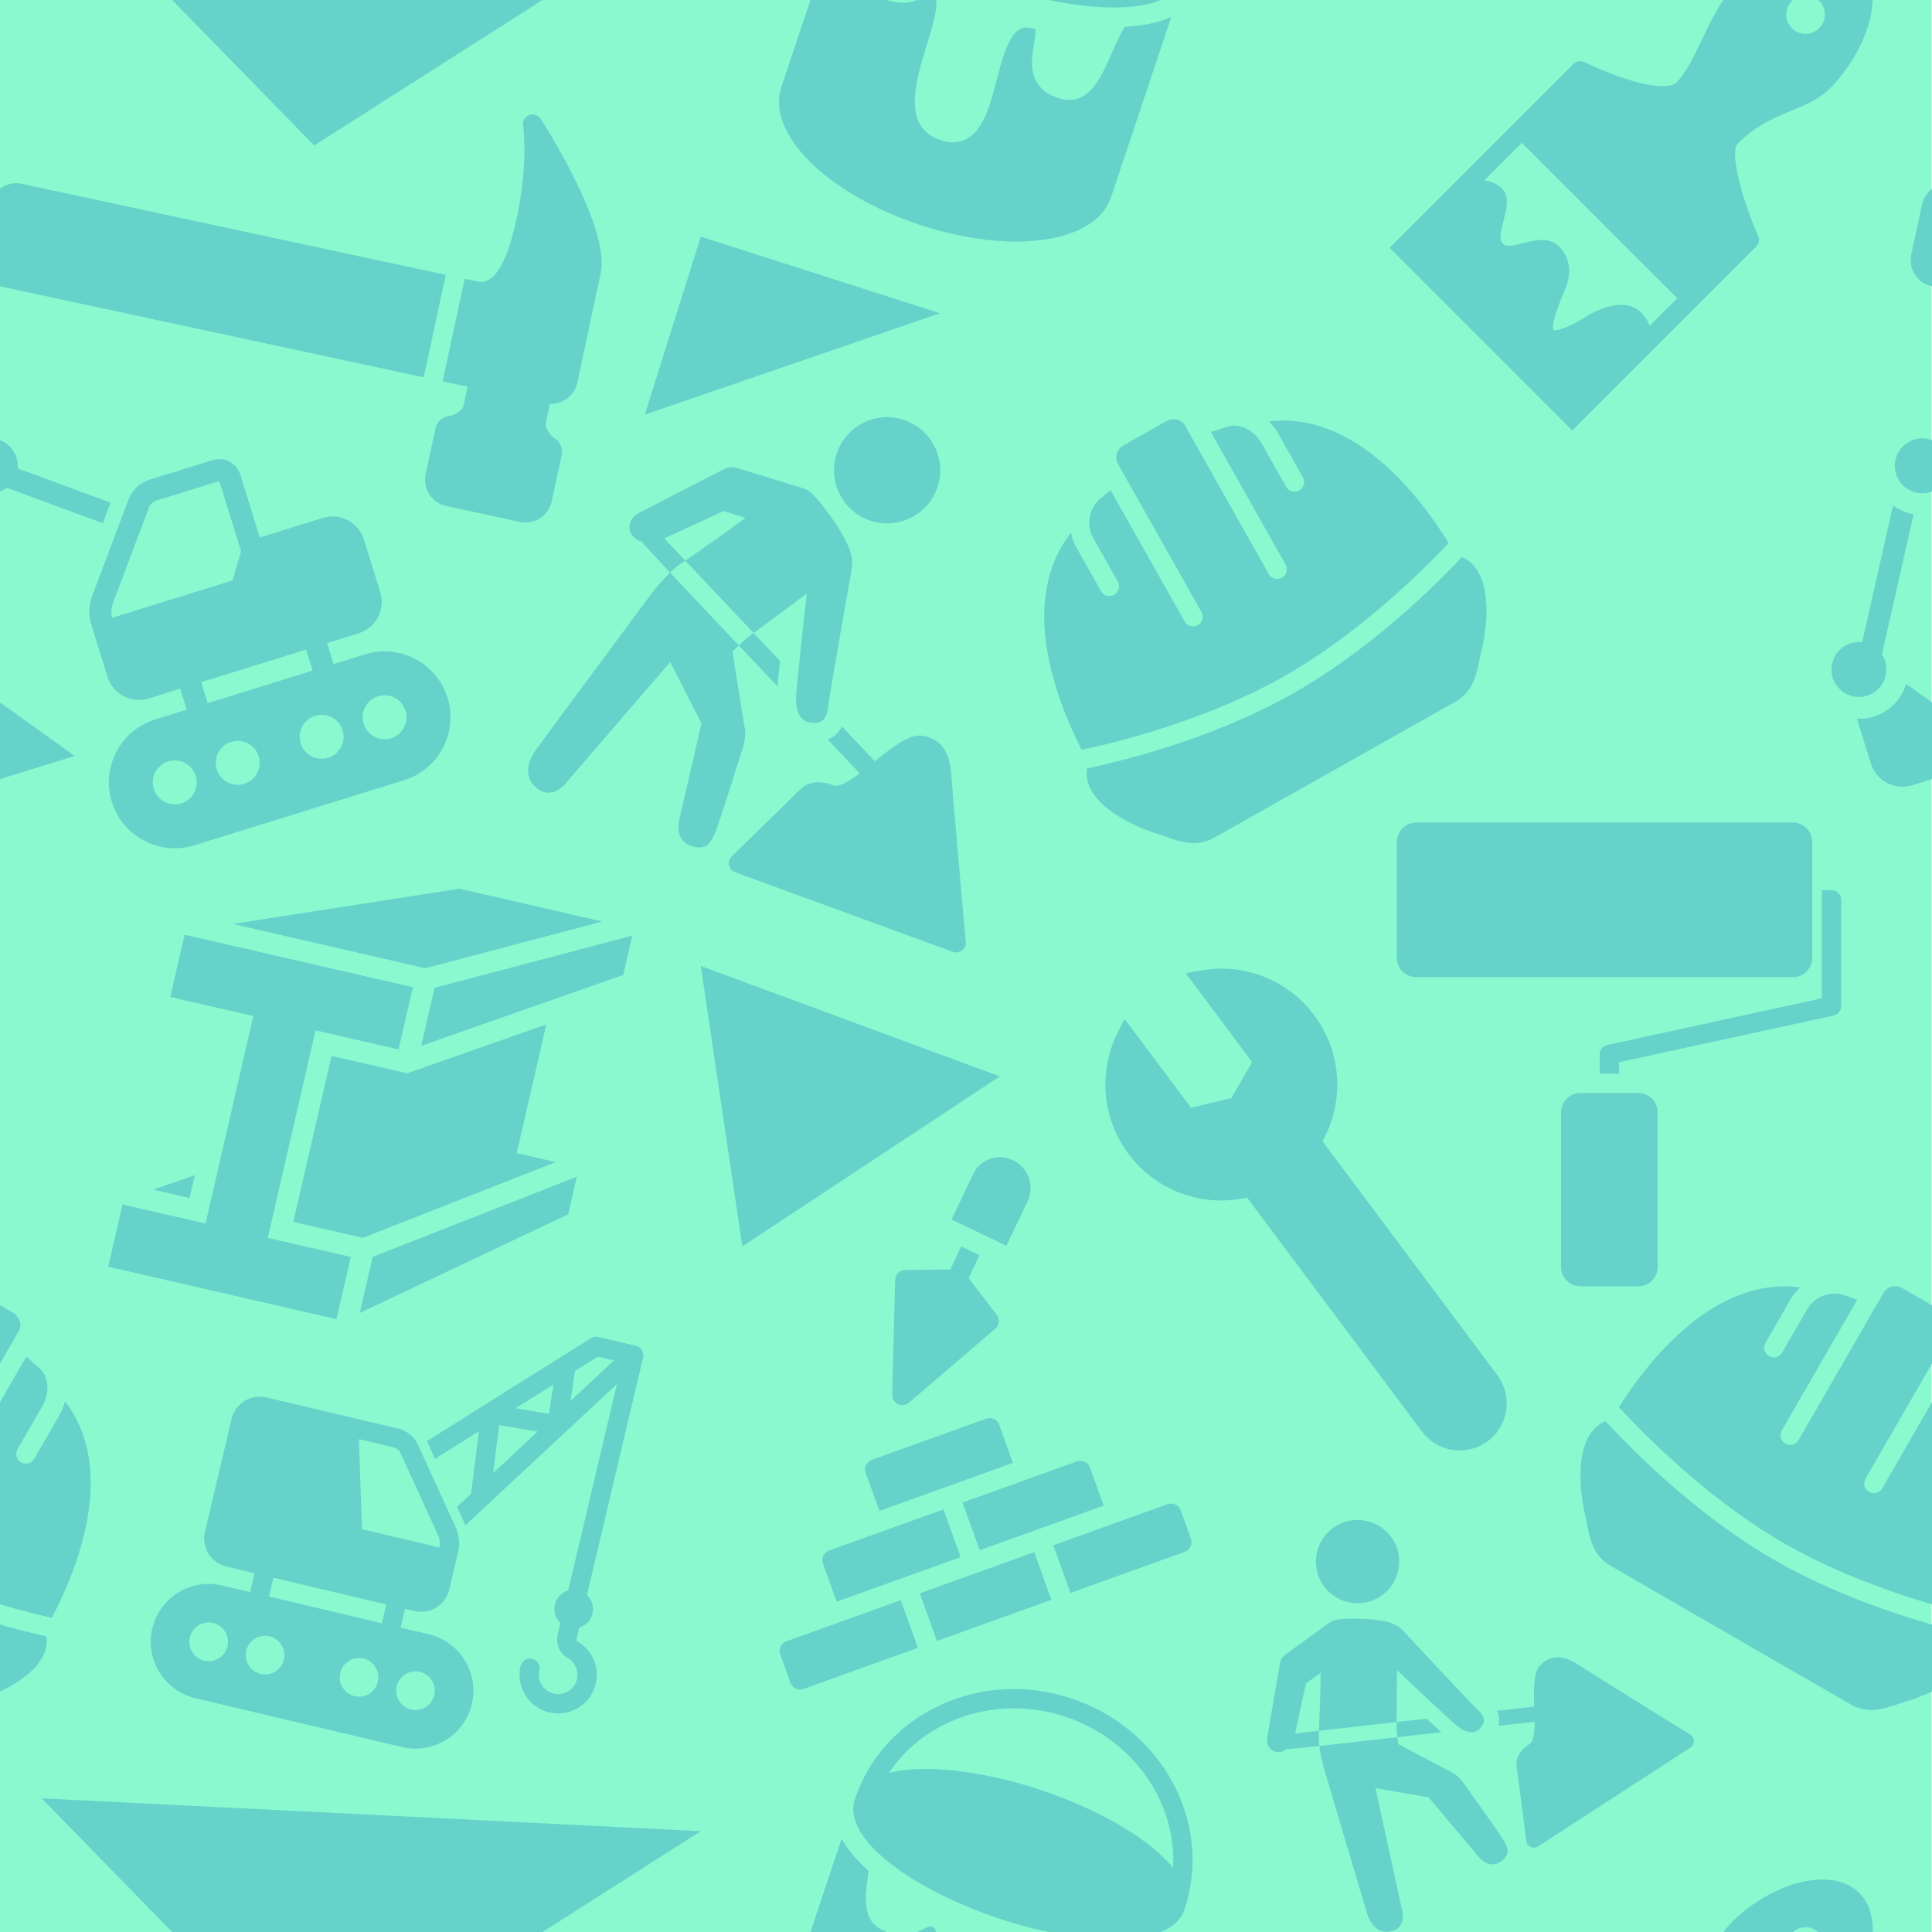 <?xml version="1.0" encoding="UTF-8" standalone="no"?>
<!DOCTYPE svg PUBLIC "-//W3C//DTD SVG 1.1//EN" "http://www.w3.org/Graphics/SVG/1.1/DTD/svg11.dtd">
<svg width="100%" height="100%" viewBox="0 0 2000 2000" version="1.1" xmlns="http://www.w3.org/2000/svg" xmlns:xlink="http://www.w3.org/1999/xlink" xml:space="preserve" xmlns:serif="http://www.serif.com/" style="fill-rule:evenodd;clip-rule:evenodd;stroke-linejoin:round;stroke-miterlimit:2;">
    <g transform="matrix(1,0,0,1,-4426.4,0)">
        <g id="_-" serif:id=" " transform="matrix(1,0,0,1,4426.4,0)">
            <rect x="0" y="0" width="2000" height="2000" style="fill:none;"/>
            <clipPath id="_clip1">
                <rect x="0" y="0" width="2000" height="2000"/>
            </clipPath>
            <g clip-path="url(#_clip1)">
                <g transform="matrix(0.954,0,0,0.923,91.603,154.982)">
                    <rect x="-96" y="-168" width="2096" height="2168" style="fill:rgb(138,249,208);"/>
                </g>
                <g transform="matrix(-1.086,0.337,0.337,1.086,5083.74,-1606.87)">
                    <path d="M4577.94,672.052L4547.94,672.052C4531.4,672.052 4517.94,658.591 4517.94,642.052L4517.94,592.052C4517.94,575.513 4531.4,562.052 4547.94,562.052L4607.94,562.052L4607.94,502.052C4607.94,491.021 4616.91,482.052 4627.94,482.052L4688.16,482.052C4697.34,482.052 4706.2,486.38 4711.85,493.622L4769.53,567.782C4774.9,574.693 4777.86,583.302 4777.92,592.052L4777.94,592.052L4777.94,642.052C4777.94,658.591 4764.48,672.052 4747.94,672.052L4717.94,672.052L4717.94,692.052L4747.94,692.052C4781.03,692.052 4807.94,718.962 4807.94,752.052C4807.94,785.142 4781.03,812.052 4747.94,812.052L4547.94,812.052C4514.85,812.052 4487.94,785.142 4487.94,752.052C4487.94,718.962 4514.85,692.052 4547.94,692.052L4577.94,692.052L4577.94,672.052ZM4547.94,772.052C4536.89,772.052 4527.94,763.103 4527.94,752.052C4527.94,741.001 4536.89,732.052 4547.94,732.052C4558.99,732.052 4567.94,741.001 4567.94,752.052C4567.94,763.103 4558.99,772.052 4547.94,772.052ZM4607.94,772.052C4596.89,772.052 4587.94,763.103 4587.94,752.052C4587.94,741.001 4596.89,732.052 4607.94,732.052C4618.99,732.052 4627.94,741.001 4627.94,752.052C4627.94,763.103 4618.99,772.052 4607.94,772.052ZM4687.94,772.052C4676.89,772.052 4667.94,763.103 4667.94,752.052C4667.94,741.001 4676.89,732.052 4687.94,732.052C4698.99,732.052 4707.94,741.001 4707.94,752.052C4707.94,763.103 4698.99,772.052 4687.94,772.052ZM4747.94,772.052C4736.89,772.052 4727.94,763.103 4727.94,752.052C4727.94,741.001 4736.89,732.052 4747.94,732.052C4758.99,732.052 4767.94,741.001 4767.94,752.052C4767.94,763.103 4758.99,772.052 4747.94,772.052ZM4932.94,632.052C4917.49,632.052 4903.84,624.212 4895.74,612.322L4827.83,702.052L4917.94,702.052C4934.48,702.052 4947.94,688.591 4947.94,672.052L4947.94,629.29C4943.23,630.974 4938.23,632.052 4932.94,632.052ZM4597.94,672.052L4597.94,692.052L4697.94,692.052L4697.94,672.052L4597.94,672.052ZM4922.77,564.212C4925.88,562.823 4929.32,562.052 4932.94,562.052C4946.73,562.052 4957.94,573.263 4957.94,587.052C4957.94,600.841 4946.73,612.052 4932.94,612.052C4919.15,612.052 4907.94,600.841 4907.94,587.052C4907.94,584.67 4908.27,582.366 4908.9,580.182L4843.56,466.814C4849.68,463.622 4854.98,459.154 4859.05,453.642L4922.77,564.212ZM4688.16,502.052C4691.23,502.052 4694.18,503.501 4696.06,505.911L4753.74,580.064C4756.39,583.482 4757.84,587.732 4757.9,592.064L4643.3,592.064L4627.94,569.021L4627.94,502.052L4688.16,502.052ZM4799.85,436.644C4798.62,433.688 4797.94,430.448 4797.94,427.052C4797.94,413.263 4809.15,402.052 4822.94,402.052C4836.73,402.052 4847.94,413.263 4847.94,427.052C4847.94,440.841 4836.73,452.052 4822.94,452.052C4819.99,452.052 4817.16,451.538 4814.53,450.596L4740.51,507.291L4728.35,491.414L4799.85,436.644Z" style="fill:rgb(101,211,202);"/>
                </g>
                <g transform="matrix(-1.086,0.337,0.337,1.086,7083.71,-1606.87)">
                    <path d="M4577.94,672.052L4547.94,672.052C4531.4,672.052 4517.94,658.591 4517.94,642.052L4517.94,592.052C4517.94,575.513 4531.4,562.052 4547.94,562.052L4607.94,562.052L4607.94,502.052C4607.94,491.021 4616.91,482.052 4627.94,482.052L4688.16,482.052C4697.34,482.052 4706.2,486.38 4711.85,493.622L4769.53,567.782C4774.9,574.693 4777.86,583.302 4777.92,592.052L4777.94,592.052L4777.94,642.052C4777.94,658.591 4764.48,672.052 4747.94,672.052L4717.94,672.052L4717.94,692.052L4747.94,692.052C4781.03,692.052 4807.94,718.962 4807.94,752.052C4807.94,785.142 4781.03,812.052 4747.94,812.052L4547.94,812.052C4514.85,812.052 4487.94,785.142 4487.94,752.052C4487.94,718.962 4514.85,692.052 4547.94,692.052L4577.94,692.052L4577.94,672.052ZM4547.94,772.052C4536.89,772.052 4527.94,763.103 4527.94,752.052C4527.94,741.001 4536.89,732.052 4547.94,732.052C4558.99,732.052 4567.94,741.001 4567.94,752.052C4567.94,763.103 4558.99,772.052 4547.94,772.052ZM4607.94,772.052C4596.89,772.052 4587.94,763.103 4587.94,752.052C4587.94,741.001 4596.89,732.052 4607.94,732.052C4618.99,732.052 4627.94,741.001 4627.94,752.052C4627.94,763.103 4618.99,772.052 4607.94,772.052ZM4687.94,772.052C4676.89,772.052 4667.94,763.103 4667.94,752.052C4667.94,741.001 4676.89,732.052 4687.94,732.052C4698.99,732.052 4707.94,741.001 4707.94,752.052C4707.94,763.103 4698.99,772.052 4687.94,772.052ZM4747.94,772.052C4736.89,772.052 4727.94,763.103 4727.94,752.052C4727.94,741.001 4736.89,732.052 4747.94,732.052C4758.99,732.052 4767.94,741.001 4767.94,752.052C4767.94,763.103 4758.99,772.052 4747.94,772.052ZM4932.94,632.052C4917.49,632.052 4903.84,624.212 4895.74,612.322L4827.83,702.052L4917.94,702.052C4934.48,702.052 4947.94,688.591 4947.94,672.052L4947.94,629.29C4943.23,630.974 4938.23,632.052 4932.94,632.052ZM4597.94,672.052L4597.94,692.052L4697.94,692.052L4697.94,672.052L4597.94,672.052ZM4922.77,564.212C4925.88,562.823 4929.32,562.052 4932.94,562.052C4946.73,562.052 4957.94,573.263 4957.94,587.052C4957.94,600.841 4946.73,612.052 4932.94,612.052C4919.15,612.052 4907.94,600.841 4907.94,587.052C4907.94,584.67 4908.27,582.366 4908.9,580.182L4843.56,466.814C4849.68,463.622 4854.98,459.154 4859.05,453.642L4922.77,564.212ZM4688.16,502.052C4691.23,502.052 4694.18,503.501 4696.06,505.911L4753.74,580.064C4756.39,583.482 4757.84,587.732 4757.9,592.064L4643.3,592.064L4627.94,569.021L4627.94,502.052L4688.16,502.052ZM4799.85,436.644C4798.62,433.688 4797.94,430.448 4797.94,427.052C4797.94,413.263 4809.15,402.052 4822.94,402.052C4836.73,402.052 4847.94,413.263 4847.94,427.052C4847.94,440.841 4836.73,452.052 4822.94,452.052C4819.99,452.052 4817.16,451.538 4814.53,450.596L4740.51,507.291L4728.35,491.414L4799.85,436.644Z" style="fill:rgb(101,211,202);"/>
                </g>
                <g transform="matrix(0.543,0.84,-0.84,0.543,507.077,-13.556)">
                    <path d="M225.531,200.113L-91.786,517.414C-102.575,528.195 -102.587,545.765 -91.798,556.593L-54.267,594.124C-48.868,599.523 -41.778,602.222 -34.688,602.222C-27.599,602.222 -20.509,599.523 -15.106,594.124L302.219,276.812L225.531,200.113ZM481.91,235.211L447.211,200.543C442.172,195.492 434.441,194.312 427.988,197.601C424.961,199.14 414.289,200.101 410.52,196.324L396.191,182.031C399.461,177.371 401.281,171.863 401.25,166.093C401.281,158.621 398.41,151.621 393.148,146.39L355.551,108.781C355.34,108.574 354.891,108.183 354.512,107.871L346.602,99.953C330.262,83.613 314.988,68.343 311.109,64.48C277.969,31.324 157.039,29.961 143.359,29.922L143.328,29.922C138.609,29.922 134.539,33.222 133.551,37.832C132.559,42.461 134.949,47.152 139.281,49.062C139.66,49.23 178.059,66.562 222.609,113.242C242.59,134.172 263.5,161.941 249.391,175.773C249.059,176.132 247.391,177.914 241.238,184.074C240.672,184.64 240.371,185.191 239.891,185.754L239.672,185.972L316.371,262.672L323.422,255.621C323.57,255.48 323.609,255.293 323.738,255.14L334.961,243.914C334.961,243.914 334.969,243.914 334.969,243.922C335.48,244.422 338.172,247.093 348.961,257.882C353.02,261.941 352.102,271.992 350.871,274.441C347.121,281.953 347.871,289.992 352.781,294.902C354.73,296.863 387.512,329.601 387.512,329.601C392.898,334.992 399.988,337.703 407.09,337.703C414.18,337.703 421.281,335.004 426.691,329.613L481.898,274.39C492.711,263.593 492.711,246.023 481.91,235.211Z" style="fill:rgb(101,211,202);fill-rule:nonzero;"/>
                </g>
                <g transform="matrix(0.543,0.84,-0.84,0.543,2507.08,-13.556)">
                    <path d="M225.531,200.113L-91.786,517.414C-102.575,528.195 -102.587,545.765 -91.798,556.593L-54.267,594.124C-48.868,599.523 -41.778,602.222 -34.688,602.222C-27.599,602.222 -20.509,599.523 -15.106,594.124L302.219,276.812L225.531,200.113ZM481.91,235.211L447.211,200.543C442.172,195.492 434.441,194.312 427.988,197.601C424.961,199.14 414.289,200.101 410.52,196.324L396.191,182.031C399.461,177.371 401.281,171.863 401.25,166.093C401.281,158.621 398.41,151.621 393.148,146.39L355.551,108.781C355.34,108.574 354.891,108.183 354.512,107.871L346.602,99.953C330.262,83.613 314.988,68.343 311.109,64.48C277.969,31.324 157.039,29.961 143.359,29.922L143.328,29.922C138.609,29.922 134.539,33.222 133.551,37.832C132.559,42.461 134.949,47.152 139.281,49.062C139.66,49.23 178.059,66.562 222.609,113.242C242.59,134.172 263.5,161.941 249.391,175.773C249.059,176.132 247.391,177.914 241.238,184.074C240.672,184.64 240.371,185.191 239.891,185.754L239.672,185.972L316.371,262.672L323.422,255.621C323.57,255.48 323.609,255.293 323.738,255.14L334.961,243.914C334.961,243.914 334.969,243.914 334.969,243.922C335.48,244.422 338.172,247.093 348.961,257.882C353.02,261.941 352.102,271.992 350.871,274.441C347.121,281.953 347.871,289.992 352.781,294.902C354.73,296.863 387.512,329.601 387.512,329.601C392.898,334.992 399.988,337.703 407.09,337.703C414.18,337.703 421.281,335.004 426.691,329.613L481.898,274.39C492.711,263.593 492.711,246.023 481.91,235.211Z" style="fill:rgb(101,211,202);fill-rule:nonzero;"/>
                </g>
                <g transform="matrix(0.143,-0.99,0.99,0.143,1074.22,1459.1)">
                    <path d="M473.922,102.461L468.84,87.04L387.59,168.282L347.699,152.321L331.738,112.418L412.98,31.168L397.559,26.09C385.32,22.071 372.691,20.02 360,20.02C293.828,20.02 240,73.848 240,140.02C240,154.809 242.711,169.27 248.07,183.09L34.262,396.899C25.059,406.09 20,418.321 20,431.329C20,444.34 25.059,456.559 34.262,465.758C43.75,475.25 56.219,480 68.691,480C81.16,480 93.629,475.25 103.121,465.758L316.93,251.961C330.738,257.309 345.211,260.02 360,260.02C426.172,260.02 480,206.192 480,140.02C480,127.329 477.961,114.692 473.922,102.461Z" style="fill:rgb(101,211,202);fill-rule:nonzero;"/>
                </g>
                <g transform="matrix(1.074,0.247,-0.247,1.074,-4579.5,-299.159)">
                    <path d="M4616.4,210L4616.4,410L4696.4,410L4696.4,470L4476.4,470L4476.4,410L4556.4,410L4556.4,210L4476.4,210L4476.4,150L4696.4,150L4696.4,210L4616.4,210ZM4886.4,289L4886.4,325.199L4716.4,459.398L4716.4,405.301L4886.4,289ZM4536.4,368L4536.4,390L4501.3,390L4536.4,368ZM4864.1,280L4703.3,390L4636.4,390L4636.4,230L4709.3,230L4826.4,156L4826.4,280L4864.1,280ZM4886.4,56.602L4886.4,94.5L4716.4,201.898L4716.4,146L4886.4,56.602ZM4855.9,50L4703.9,130L4518.3,130L4718.3,50L4855.9,50Z" style="fill:rgb(101,211,202);fill-rule:nonzero;"/>
                </g>
                <g transform="matrix(0.987,-0.355,0.355,0.987,-5393.81,2062.55)">
                    <path d="M5946.4,1677L5826.4,1677L5826.4,1727L5946.4,1727L5946.4,1677ZM5686.4,1677L5806.4,1677L5806.4,1727L5686.4,1727C5680.88,1727 5676.4,1722.52 5676.4,1717L5676.4,1687C5676.4,1681.48 5680.88,1677 5686.4,1677ZM6086.4,1727L5966.4,1727L5966.4,1677L6086.4,1677C6091.92,1677 6096.4,1681.48 6096.4,1687L6096.4,1717C6096.4,1722.52 6091.92,1727 6086.4,1727ZM5756.4,1607L5876.4,1607L5876.4,1657L5746.4,1657L5746.4,1617C5746.4,1611.48 5750.88,1607 5756.4,1607ZM6026.4,1657L5896.4,1657L5896.4,1607L6016.4,1607C6021.92,1607 6026.4,1611.48 6026.4,1617L6026.4,1657ZM5826.4,1537L5946.4,1537C5951.92,1537 5956.4,1541.48 5956.4,1547L5956.4,1587L5816.4,1587L5816.4,1547C5816.4,1541.48 5820.88,1537 5826.4,1537ZM5962.91,1386.49L5980.62,1368.83L5980.76,1368.69L5994.76,1383L5994.69,1383.07L5977.01,1400.67L5990.87,1444.08C5992.49,1449.14 5989.87,1454.58 5984.9,1456.47L5879.95,1496.35C5876.26,1497.75 5872.08,1496.85 5869.3,1494.04C5866.52,1491.24 5865.65,1487.06 5867.08,1483.37L5908.21,1377.67C5910.16,1372.66 5915.73,1370.09 5920.81,1371.86L5962.91,1386.49ZM5980.79,1340.5L6015.88,1305.5C6021.45,1300 6028.98,1296.95 6036.81,1297.03C6044.63,1297.11 6052.11,1300.32 6057.56,1305.93L6057.77,1306.14C6063.32,1311.88 6066.41,1319.56 6066.4,1327.54C6066.4,1335.44 6063.27,1343.02 6057.7,1348.62L6022.89,1383.21L5980.79,1340.5Z" style="fill:rgb(101,211,202);"/>
                </g>
                <g transform="matrix(0.973,0.23,-0.23,0.973,-3891.51,-1109.31)">
                    <path d="M4674.4,1709L4644.4,1709C4627.86,1709 4614.4,1695.54 4614.4,1679L4614.4,1559C4614.4,1542.46 4627.86,1529 4644.4,1529L4784.62,1529C4793.8,1529 4802.66,1533.33 4808.31,1540.57L4865.99,1614.73C4871.36,1621.64 4874.31,1630.25 4874.38,1639L4874.4,1639L4874.4,1679C4874.4,1695.54 4860.94,1709 4844.4,1709L4834.4,1709L4834.4,1729L4864.4,1729C4897.49,1729 4924.4,1755.91 4924.4,1789C4924.4,1822.09 4897.49,1849 4864.4,1849L4644.4,1849C4611.31,1849 4584.4,1822.09 4584.4,1789C4584.4,1755.91 4611.31,1729 4644.4,1729L4674.4,1729L4674.4,1709ZM4644.4,1809C4633.35,1809 4624.4,1800.05 4624.4,1789C4624.4,1777.95 4633.35,1769 4644.4,1769C4655.45,1769 4664.4,1777.95 4664.4,1789C4664.4,1800.05 4655.45,1809 4644.4,1809ZM4704.4,1809C4693.35,1809 4684.4,1800.05 4684.4,1789C4684.4,1777.95 4693.35,1769 4704.4,1769C4715.45,1769 4724.4,1777.95 4724.4,1789C4724.4,1800.05 4715.45,1809 4704.4,1809ZM4804.4,1809C4793.35,1809 4784.4,1800.05 4784.4,1789C4784.4,1777.95 4793.35,1769 4804.4,1769C4815.45,1769 4824.4,1777.95 4824.4,1789C4824.4,1800.05 4815.45,1809 4804.4,1809ZM4864.4,1809C4853.35,1809 4844.4,1800.05 4844.4,1789C4844.4,1777.95 4853.35,1769 4864.4,1769C4875.45,1769 4884.4,1777.95 4884.4,1789C4884.4,1800.05 4875.45,1809 4864.4,1809ZM5004.4,1389L5004.53,1389L5004.56,1389L5004.57,1389L5004.6,1389L5004.66,1389L5004.73,1389.01L5004.74,1389.01L5004.75,1389.01C5006.31,1389.06 5007.78,1389.47 5009.08,1390.16L5009.1,1390.17L5009.14,1390.2L5009.16,1390.21L5009.18,1390.22C5010.87,1391.13 5012.28,1392.53 5013.22,1394.28C5013.42,1394.66 5013.6,1395.05 5013.75,1395.44L5013.78,1395.53L5013.79,1395.56C5013.81,1395.6 5013.82,1395.64 5013.84,1395.68L5013.84,1395.69L5013.84,1395.71L5013.87,1395.79L5013.89,1395.86C5014.22,1396.84 5014.4,1397.9 5014.4,1399L5014.4,1651.67C5020.38,1655.13 5024.4,1661.6 5024.4,1669C5024.4,1676.4 5020.38,1682.87 5014.4,1686.33L5014.4,1698.82C5014.4,1699.55 5014.68,1700.33 5015.37,1700.53C5034.28,1705.91 5047.51,1724.85 5043.77,1746.16C5040.95,1762.29 5027.71,1775.53 5011.57,1778.37C4986.3,1782.81 4964.4,1763.45 4964.4,1739C4964.4,1733.48 4968.88,1729 4974.4,1729C4979.92,1729 4984.4,1733.48 4984.4,1739C4984.4,1751.26 4995.44,1760.9 5008.11,1758.67C5016.11,1757.27 5022.67,1750.71 5024.07,1742.71C5025.94,1732.01 5019.38,1722.47 5009.88,1719.76C5000.65,1717.12 4994.4,1708.42 4994.4,1698.82L4994.4,1686.33C4988.42,1682.87 4984.4,1676.4 4984.4,1669C4984.4,1661.6 4988.42,1655.13 4994.4,1651.67L4994.4,1432L4875.22,1610.67C4874.75,1609.99 4874.38,1609.24 4873.87,1608.59L4862.4,1593.85L4873.46,1577.27L4866.57,1512.45L4828.85,1550.71L4816.46,1534.79L4957.28,1391.98C4959.16,1390.07 4961.72,1389 4964.4,1389L5004.4,1389ZM4694.4,1709L4694.4,1729L4814.4,1729L4814.4,1709L4694.4,1709ZM4784.62,1549C4787.69,1549 4790.64,1550.45 4792.52,1552.86L4850.2,1627.01C4852.85,1630.42 4854.29,1634.68 4854.36,1639.01L4772.05,1639.01L4747.5,1549.01L4784.62,1549.01L4784.62,1549ZM4885.51,1501.43L4890.81,1551.27L4925.81,1498.8L4885.51,1501.43ZM4930.47,1447.64L4898.01,1480.57L4933.03,1478.29L4930.47,1447.64ZM4951.59,1460.15L4985.71,1409L4968.58,1409L4948.98,1428.88L4951.59,1460.15Z" style="fill:rgb(101,211,202);"/>
                </g>
                <g transform="matrix(0.939,0.343,-0.343,0.939,697.782,347.735)">
                    <path d="M346.377,342.384C368.793,305.171 376.492,299.93 391.66,299.93C406.199,299.93 417.77,309.781 426.051,329.23C432.52,344.441 498.371,484.328 499.039,485.738C500.5,488.84 500.27,492.469 498.441,495.359C496.609,498.25 493.43,500 490,500L250,500C246.559,500 243.359,498.23 241.531,495.32C239.699,492.398 239.488,488.762 240.988,485.648C241.359,484.879 278.301,408.25 283.691,396.559C291.09,380.48 309.07,380.48 314.98,380.48C318.574,380.48 325.032,376.625 336.02,359.564L292.91,338C294.75,336.27 296.41,334.379 297.781,332.23C300.25,328.34 301.59,324.281 302.23,320.309L346.377,342.384ZM41.521,211.792C37.539,211.951 34.083,210.924 31.211,209.52C26.262,207.102 17.859,196.309 29.359,183.988C29.359,183.988 93.23,114.57 96.828,110.969C100.289,107.512 103.75,106.359 109.82,105.969C115.891,105.578 180.531,102.32 180.531,102.32C180.68,102.328 180.828,102.41 180.969,102.43C181.07,102.422 181.27,102.32 181.359,102.32C187.129,102.32 195.211,105.41 217.789,120.859C240.359,136.309 248.41,147.609 248.41,147.609L248.309,147.82C251.941,152.012 254.629,157.941 255.891,164.941C255.891,164.941 277.789,289.75 281.539,305.609C284.648,318.77 281.859,325.16 270.078,327.672C258.34,330.172 250.672,320.578 246.25,305.621C242.828,294.02 228.391,235.078 220.578,203.621L182.988,260.699L90.747,214.582L90.75,214.578L90.741,214.574C100.945,200.213 122.032,170.318 134.07,151.699L110.441,152.73L62.391,200.398L90.741,214.574L90.738,214.578L90.747,214.582C87.147,219.65 84.879,222.82 84.879,222.82C83.329,225.377 81.74,228.426 80.202,231.666L172.988,278.059L168.93,286.211C168.93,286.211 203,347.66 208.461,357.051C210.781,361.051 212.801,368.262 213.09,374.02C213.379,379.781 216.469,446.93 216.469,461.309C216.469,477.371 216.469,489.98 196.941,489.98C177.41,489.98 176.539,465.648 176.539,465.648L164.328,367.09L112.09,318.629L55.07,469.621C55.07,469.621 48.648,496.051 27.02,488.551C6.648,481.48 10.578,459.699 12.309,453.059C14.039,446.441 67.969,264.059 69.871,257.82C71.301,253.13 75.518,241.517 80.188,231.666L41.521,211.792C42.667,211.746 43.858,211.602 45.09,211.34C41.5,211.781 39.281,210.68 41.5,211.781L41.521,211.792ZM172.988,278.059L225.102,304.109C223.43,297.809 221.129,288.77 218.551,278.48L182.988,260.699L177.449,269.121L172.988,278.059ZM254.98,110C224.66,110 200,85.32 200,54.98C200,24.66 224.66,0 254.98,0C285.32,0 310,24.66 310,54.98C310,85.32 285.32,110 254.98,110Z" style="fill:rgb(101,211,202);fill-rule:nonzero;"/>
                </g>
                <g transform="matrix(0.658,-0.427,0.427,0.658,1214.07,1689.25)">
                    <path d="M346.377,342.384C368.793,305.171 376.492,299.93 391.66,299.93C406.199,299.93 417.77,309.781 426.051,329.23C432.52,344.441 498.371,484.328 499.039,485.738C500.5,488.84 500.27,492.469 498.441,495.359C496.609,498.25 493.43,500 490,500L250,500C246.559,500 243.359,498.23 241.531,495.32C239.699,492.398 239.488,488.762 240.988,485.648C241.359,484.879 278.301,408.25 283.691,396.559C291.09,380.48 309.07,380.48 314.98,380.48C318.574,380.48 325.032,376.625 336.02,359.564L292.91,338C294.75,336.27 296.41,334.379 297.781,332.23C300.25,328.34 301.59,324.281 302.23,320.309L346.377,342.384ZM41.521,211.792C37.539,211.951 34.083,210.924 31.211,209.52C26.262,207.102 17.859,196.309 29.359,183.988C29.359,183.988 93.23,114.57 96.828,110.969C100.289,107.512 103.75,106.359 109.82,105.969C115.891,105.578 180.531,102.32 180.531,102.32C180.68,102.328 180.828,102.41 180.969,102.43C181.07,102.422 181.27,102.32 181.359,102.32C187.129,102.32 195.211,105.41 217.789,120.859C240.359,136.309 248.41,147.609 248.41,147.609L248.309,147.82C251.941,152.012 254.629,157.941 255.891,164.941C255.891,164.941 277.789,289.75 281.539,305.609C284.648,318.77 281.859,325.16 270.078,327.672C258.34,330.172 250.672,320.578 246.25,305.621C242.828,294.02 228.391,235.078 220.578,203.621L182.988,260.699L90.747,214.582L90.75,214.578L90.741,214.574C100.945,200.213 122.032,170.318 134.07,151.699L110.441,152.73L62.391,200.398L90.741,214.574L90.738,214.578L90.747,214.582C87.147,219.65 84.879,222.82 84.879,222.82C83.329,225.377 81.74,228.426 80.202,231.666L172.988,278.059L168.93,286.211C168.93,286.211 203,347.66 208.461,357.051C210.781,361.051 212.801,368.262 213.09,374.02C213.379,379.781 216.469,446.93 216.469,461.309C216.469,477.371 216.469,489.98 196.941,489.98C177.41,489.98 176.539,465.648 176.539,465.648L164.328,367.09L112.09,318.629L55.07,469.621C55.07,469.621 48.648,496.051 27.02,488.551C6.648,481.48 10.578,459.699 12.309,453.059C14.039,446.441 67.969,264.059 69.871,257.82C71.301,253.13 75.518,241.517 80.188,231.666L41.521,211.792C42.667,211.746 43.858,211.602 45.09,211.34C41.5,211.781 39.281,210.68 41.5,211.781L41.521,211.792ZM172.988,278.059L225.102,304.109C223.43,297.809 221.129,288.77 218.551,278.48L182.988,260.699L177.449,269.121L172.988,278.059ZM254.98,110C224.66,110 200,85.32 200,54.98C200,24.66 224.66,0 254.98,0C285.32,0 310,24.66 310,54.98C310,85.32 285.32,110 254.98,110Z" style="fill:rgb(101,211,202);fill-rule:nonzero;"/>
                </g>
                <g transform="matrix(0.871,-0.491,0.491,0.871,-2912.39,2701)">
                    <path d="M4871.3,415.102C4868.2,418.199 4865.4,421.398 4862.7,424.602C4851.8,437.102 4840.6,450 4819.2,450L4533.6,450C4512.2,450 4501,437.102 4490.1,424.602C4487.4,421.398 4484.6,418.199 4481.5,415.102C4481.2,414.699 4443.3,374.301 4446.6,340.801C4447.3,334 4449.6,328 4453.5,322.898C4459,324.602 4466.6,326.898 4475.9,329.5C4518.6,341.602 4596.7,360 4676.4,360C4756.1,360 4834.2,341.602 4876.9,329.5C4886.2,326.898 4893.8,324.602 4899.3,322.898C4903.2,328 4905.5,334 4906.2,340.801C4909.5,374.301 4871.6,414.699 4871.3,415.102ZM4894.5,303.398C4889.7,304.898 4883,307 4874.8,309.301C4834,320.898 4755.1,340 4676.4,340C4597.8,340 4518.8,320.898 4478,309.301C4469.8,307 4463.1,304.898 4458.3,303.398C4460.9,242.5 4477.5,135.898 4559,102.199C4557.3,107.398 4556.4,113 4556.4,118.699L4556.4,170C4556.4,175.5 4560.9,180 4566.4,180C4571.9,180 4576.4,175.5 4576.4,170L4576.4,118.699C4576.4,102.801 4587.5,89.199 4602.8,86.301L4616.4,83.801L4616.4,240C4616.4,245.5 4620.9,250 4626.4,250C4631.9,250 4636.4,245.5 4636.4,240L4636.4,63.301C4636.4,62.199 4636.6,61.102 4636.9,60.102C4638.4,54.301 4644.3,50 4651.4,50L4701.4,50C4709.7,50 4716.4,56 4716.4,63.301L4716.4,240C4716.4,245.5 4720.9,250 4726.4,250C4731.9,250 4736.4,245.5 4736.4,240L4736.4,82.398L4754.7,86.301C4767.1,88.898 4776.4,102.898 4776.4,118.699L4776.4,170C4776.4,175.5 4780.9,180 4786.4,180C4791.9,180 4796.4,175.5 4796.4,170L4796.4,118.699C4796.4,113 4795.6,107.5 4794.1,102.398C4875.3,136.102 4891.9,242.5 4894.5,303.398Z" style="fill:rgb(101,211,202);fill-rule:nonzero;"/>
                </g>
                <g transform="matrix(0.866,0.5,-0.5,0.866,-4033.24,-1035.24)">
                    <path d="M4871.3,415.102C4868.2,418.199 4865.4,421.398 4862.7,424.602C4851.8,437.102 4840.6,450 4819.2,450L4533.6,450C4512.2,450 4501,437.102 4490.1,424.602C4487.4,421.398 4484.6,418.199 4481.5,415.102C4481.2,414.699 4443.3,374.301 4446.6,340.801C4447.3,334 4449.6,328 4453.5,322.898C4459,324.602 4466.6,326.898 4475.9,329.5C4518.6,341.602 4596.7,360 4676.4,360C4756.1,360 4834.2,341.602 4876.9,329.5C4886.2,326.898 4893.8,324.602 4899.3,322.898C4903.2,328 4905.5,334 4906.2,340.801C4909.5,374.301 4871.6,414.699 4871.3,415.102ZM4894.5,303.398C4889.7,304.898 4883,307 4874.8,309.301C4834,320.898 4755.1,340 4676.4,340C4597.8,340 4518.8,320.898 4478,309.301C4469.8,307 4463.1,304.898 4458.3,303.398C4460.9,242.5 4477.5,135.898 4559,102.199C4557.3,107.398 4556.4,113 4556.4,118.699L4556.4,170C4556.4,175.5 4560.9,180 4566.4,180C4571.9,180 4576.4,175.5 4576.4,170L4576.4,118.699C4576.4,102.801 4587.5,89.199 4602.8,86.301L4616.4,83.801L4616.4,240C4616.4,245.5 4620.9,250 4626.4,250C4631.9,250 4636.4,245.5 4636.4,240L4636.4,63.301C4636.4,62.199 4636.6,61.102 4636.9,60.102C4638.4,54.301 4644.3,50 4651.4,50L4701.4,50C4709.7,50 4716.4,56 4716.4,63.301L4716.4,240C4716.4,245.5 4720.9,250 4726.4,250C4731.9,250 4736.4,245.5 4736.4,240L4736.4,82.398L4754.7,86.301C4767.1,88.898 4776.4,102.898 4776.4,118.699L4776.4,170C4776.4,175.5 4780.9,180 4786.4,180C4791.9,180 4796.4,175.5 4796.4,170L4796.4,118.699C4796.4,113 4795.6,107.5 4794.1,102.398C4875.3,136.102 4891.9,242.5 4894.5,303.398Z" style="fill:rgb(101,211,202);fill-rule:nonzero;"/>
                </g>
                <g transform="matrix(0.866,0.5,-0.5,0.866,-2033.29,-1035.24)">
                    <path d="M4871.3,415.102C4868.2,418.199 4865.4,421.398 4862.7,424.602C4851.8,437.102 4840.6,450 4819.2,450L4533.6,450C4512.2,450 4501,437.102 4490.1,424.602C4487.4,421.398 4484.6,418.199 4481.5,415.102C4481.2,414.699 4443.3,374.301 4446.6,340.801C4447.3,334 4449.6,328 4453.5,322.898C4459,324.602 4466.6,326.898 4475.9,329.5C4518.6,341.602 4596.7,360 4676.4,360C4756.1,360 4834.2,341.602 4876.9,329.5C4886.2,326.898 4893.8,324.602 4899.3,322.898C4903.2,328 4905.5,334 4906.2,340.801C4909.5,374.301 4871.6,414.699 4871.3,415.102ZM4894.5,303.398C4889.7,304.898 4883,307 4874.8,309.301C4834,320.898 4755.1,340 4676.4,340C4597.8,340 4518.8,320.898 4478,309.301C4469.8,307 4463.1,304.898 4458.3,303.398C4460.9,242.5 4477.5,135.898 4559,102.199C4557.3,107.398 4556.4,113 4556.4,118.699L4556.4,170C4556.4,175.5 4560.9,180 4566.4,180C4571.9,180 4576.4,175.5 4576.4,170L4576.4,118.699C4576.4,102.801 4587.5,89.199 4602.8,86.301L4616.4,83.801L4616.4,240C4616.4,245.5 4620.9,250 4626.4,250C4631.9,250 4636.4,245.5 4636.4,240L4636.4,63.301C4636.4,62.199 4636.6,61.102 4636.9,60.102C4638.4,54.301 4644.3,50 4651.4,50L4701.4,50C4709.7,50 4716.4,56 4716.4,63.301L4716.4,240C4716.4,245.5 4720.9,250 4726.4,250C4731.9,250 4736.4,245.5 4736.4,240L4736.4,82.398L4754.7,86.301C4767.1,88.898 4776.4,102.898 4776.4,118.699L4776.4,170C4776.4,175.5 4780.9,180 4786.4,180C4791.9,180 4796.4,175.5 4796.4,170L4796.4,118.699C4796.4,113 4795.6,107.5 4794.1,102.398C4875.3,136.102 4891.9,242.5 4894.5,303.398Z" style="fill:rgb(101,211,202);fill-rule:nonzero;"/>
                </g>
                <g transform="matrix(1,0,0,1,-2990.39,841.515)">
                    <path d="M4686.4,490L4626.4,490C4615.37,490 4606.4,481.031 4606.4,470L4606.4,310C4606.4,298.969 4615.37,290 4626.4,290L4686.4,290C4697.43,290 4706.4,298.969 4706.4,310L4706.4,470C4706.4,481.031 4697.43,490 4686.4,490ZM4886.4,80L4876.4,80L4876.4,191.941L4654.28,240.23C4649.68,241.23 4646.4,245.301 4646.4,250L4646.4,270L4666.4,270L4666.4,258.059L4888.53,209.77C4893.12,208.77 4896.4,204.699 4896.4,200L4896.4,90C4896.4,84.48 4891.93,80 4886.4,80ZM4846.4,170L4456.4,170C4445.37,170 4436.4,161.031 4436.4,150L4436.4,30C4436.4,18.969 4445.37,10 4456.4,10L4846.4,10C4857.43,10 4866.4,18.969 4866.4,30L4866.4,150C4866.4,161.031 4857.43,170 4846.4,170Z" style="fill:rgb(101,211,202);fill-rule:nonzero;"/>
                </g>
                <g transform="matrix(-1,4.7358e-16,-4.7358e-16,-1,1939.13,446.227)">
                    <path d="M311.5,0.57L174.559,137.48L121.199,190.832C118.281,193.742 117.461,198.14 119.109,201.91C135.961,240.351 148.84,289.07 140.379,297.519C121.551,316.351 102.93,324.05 84.922,331.511C70.102,337.64 56.09,343.441 44.738,354.812C6.398,393.16 -15.461,456.75 14.469,486.691C23.578,495.8 36.691,500.621 52.391,500.621C82.648,500.621 119.531,483.3 146.379,456.461C158.871,443.953 168.059,424.589 176.961,405.871C185.141,388.671 193.602,370.89 203.648,360.832C206.121,358.371 211.059,357.07 217.949,357.07C248.391,357.07 298.328,381.64 298.828,381.882C302.68,383.793 307.301,383.05 310.34,380L363.719,326.621L363.73,326.632L449.25,241.089C449.641,240.75 450.148,240.339 450.379,240.113C450.52,239.972 450.559,239.793 450.68,239.652L500.621,189.703L311.5,0.57ZM70,451.203C58.961,451.203 50,442.242 50,431.203C50,420.16 58.961,411.203 70,411.203C81.039,411.203 90,420.16 90,431.203C90,442.242 81.039,451.203 70,451.203ZM363.73,298.351L202.852,137.48L231.52,108.82C233.102,113.613 235.922,118.269 240.27,122.621C259,141.312 291.648,122.05 297.988,118C320.539,103.64 330.25,104.011 331.148,104.519C332.5,107.339 331.648,116.5 319.961,144.121L319.191,145.941C309.121,169.863 318.422,184.25 324.859,190.711C335.449,201.312 350.262,197.589 362.148,194.601C372.781,191.921 379.988,190.453 383.52,193.961C387.859,198.3 384.988,209.121 382.48,218.66C379.352,230.55 376.09,242.839 384.5,251.25C389.82,256.57 396.18,258.832 402.789,259.293L363.73,298.351Z" style="fill:rgb(101,211,202);fill-rule:nonzero;"/>
                </g>
                <g transform="matrix(-1,4.7358e-16,-4.7358e-16,-1,1939.13,2446.27)">
                    <path d="M311.5,0.57L174.559,137.48L121.199,190.832C118.281,193.742 117.461,198.14 119.109,201.91C135.961,240.351 148.84,289.07 140.379,297.519C121.551,316.351 102.93,324.05 84.922,331.511C70.102,337.64 56.09,343.441 44.738,354.812C6.398,393.16 -15.461,456.75 14.469,486.691C23.578,495.8 36.691,500.621 52.391,500.621C82.648,500.621 119.531,483.3 146.379,456.461C158.871,443.953 168.059,424.589 176.961,405.871C185.141,388.671 193.602,370.89 203.648,360.832C206.121,358.371 211.059,357.07 217.949,357.07C248.391,357.07 298.328,381.64 298.828,381.882C302.68,383.793 307.301,383.05 310.34,380L363.719,326.621L363.73,326.632L449.25,241.089C449.641,240.75 450.148,240.339 450.379,240.113C450.52,239.972 450.559,239.793 450.68,239.652L500.621,189.703L311.5,0.57ZM70,451.203C58.961,451.203 50,442.242 50,431.203C50,420.16 58.961,411.203 70,411.203C81.039,411.203 90,420.16 90,431.203C90,442.242 81.039,451.203 70,451.203ZM363.73,298.351L202.852,137.48L231.52,108.82C233.102,113.613 235.922,118.269 240.27,122.621C259,141.312 291.648,122.05 297.988,118C320.539,103.64 330.25,104.011 331.148,104.519C332.5,107.339 331.648,116.5 319.961,144.121L319.191,145.941C309.121,169.863 318.422,184.25 324.859,190.711C335.449,201.312 350.262,197.589 362.148,194.601C372.781,191.921 379.988,190.453 383.52,193.961C387.859,198.3 384.988,209.121 382.48,218.66C379.352,230.55 376.09,242.839 384.5,251.25C389.82,256.57 396.18,258.832 402.789,259.293L363.73,298.351Z" style="fill:rgb(101,211,202);fill-rule:nonzero;"/>
                </g>
                <g transform="matrix(1,0,0,1,-4408.01,-68.361)">
                    <path d="M5133.46,1964L4451.14,1930L4733.21,2219L5133.46,1964Z" style="fill:rgb(101,211,202);"/>
                </g>
                <g transform="matrix(1,0,0,1,-4044.06,-830.723)">
                    <path d="M5079.08,1945L4769.51,1830.72L4812.51,2120.99L5079.08,1945Z" style="fill:rgb(101,211,202);"/>
                </g>
                <g transform="matrix(1,0,0,1,-4044.06,-830.723)">
                    <path d="M5017.11,1155L4769.51,1075.72L4711.51,1259.99L5017.11,1155Z" style="fill:rgb(101,211,202);"/>
                </g>
                <g transform="matrix(1,0,0,1,-4408.01,-2068.4)">
                    <path d="M5133.46,1964L4451.14,1930L4733.21,2219L5133.46,1964Z" style="fill:rgb(101,211,202);"/>
                </g>
                <g transform="matrix(0.948,0.317,-0.317,0.948,-3323.73,275.887)">
                    <path d="M4813.78,238.191C4811.71,247.691 4810.71,258.199 4809.78,268.602C4807.19,297.371 4804.25,330 4771.4,330C4737.54,330 4733.08,301.738 4730.4,284.84C4729.61,279.84 4728.28,271.449 4726.58,269.879C4719.64,270 4714.81,271.648 4711.63,275.039C4702.47,284.828 4704.13,310.199 4705.59,332.578C4707.37,359.871 4709.05,385.641 4695.47,400.129C4689.33,406.68 4680.9,410 4670.4,410C4627.47,410 4626.34,360.699 4625.42,321.09C4624.9,298.328 4624.25,270 4614.4,270C4611.89,270 4610.67,270.961 4606.56,275.031C4600.55,280.988 4591.46,290 4571.4,290C4543.59,290 4538.65,263.512 4534.68,242.211C4534.29,240.129 4533.88,238.059 4533.47,235.98C4518.91,229.871 4506.16,222.359 4496.4,213.238L4496.4,410C4496.4,460.469 4575.47,500 4676.4,500C4777.34,500 4856.4,460.469 4856.4,410L4856.4,213.238C4845.43,223.488 4830.64,231.691 4813.78,238.191ZM4496.4,170C4496.4,76.671 4576.71,0 4676.4,0C4776.09,0 4856.4,76.671 4856.4,170C4856.4,215.469 4763.66,240 4676.4,240C4589.14,240 4496.4,215.469 4496.4,170ZM4831.52,133.151C4813.97,68.222 4751.13,20 4676.4,20C4601.66,20 4538.83,68.222 4521.28,133.151C4554.72,111.43 4616.83,100 4676.4,100C4735.96,100 4798.08,111.43 4831.52,133.151Z" style="fill:rgb(101,211,202);fill-rule:nonzero;"/>
                </g>
                <g transform="matrix(0.948,0.317,-0.317,0.948,-3323.73,-1724.09)">
                    <path d="M4813.78,238.191C4811.71,247.691 4810.71,258.199 4809.78,268.602C4807.19,297.371 4804.25,330 4771.4,330C4737.54,330 4733.08,301.738 4730.4,284.84C4729.61,279.84 4728.28,271.449 4726.58,269.879C4719.64,270 4714.81,271.648 4711.63,275.039C4702.47,284.828 4704.13,310.199 4705.59,332.578C4707.37,359.871 4709.05,385.641 4695.47,400.129C4689.33,406.68 4680.9,410 4670.4,410C4627.47,410 4626.34,360.699 4625.42,321.09C4624.9,298.328 4624.25,270 4614.4,270C4611.89,270 4610.67,270.961 4606.56,275.031C4600.55,280.988 4591.46,290 4571.4,290C4543.59,290 4538.65,263.512 4534.68,242.211C4534.29,240.129 4533.88,238.059 4533.47,235.98C4518.91,229.871 4506.16,222.359 4496.4,213.238L4496.4,410C4496.4,460.469 4575.47,500 4676.4,500C4777.34,500 4856.4,460.469 4856.4,410L4856.4,213.238C4845.43,223.488 4830.64,231.691 4813.78,238.191ZM4496.4,170C4496.4,76.671 4576.71,0 4676.4,0C4776.09,0 4856.4,76.671 4856.4,170C4856.4,215.469 4763.66,240 4676.4,240C4589.14,240 4496.4,215.469 4496.4,170ZM4831.52,133.151C4813.97,68.222 4751.13,20 4676.4,20C4601.66,20 4538.83,68.222 4521.28,133.151C4554.72,111.43 4616.83,100 4676.4,100C4735.96,100 4798.08,111.43 4831.52,133.151Z" style="fill:rgb(101,211,202);fill-rule:nonzero;"/>
                </g>
            </g>
        </g>
    </g>
</svg>
